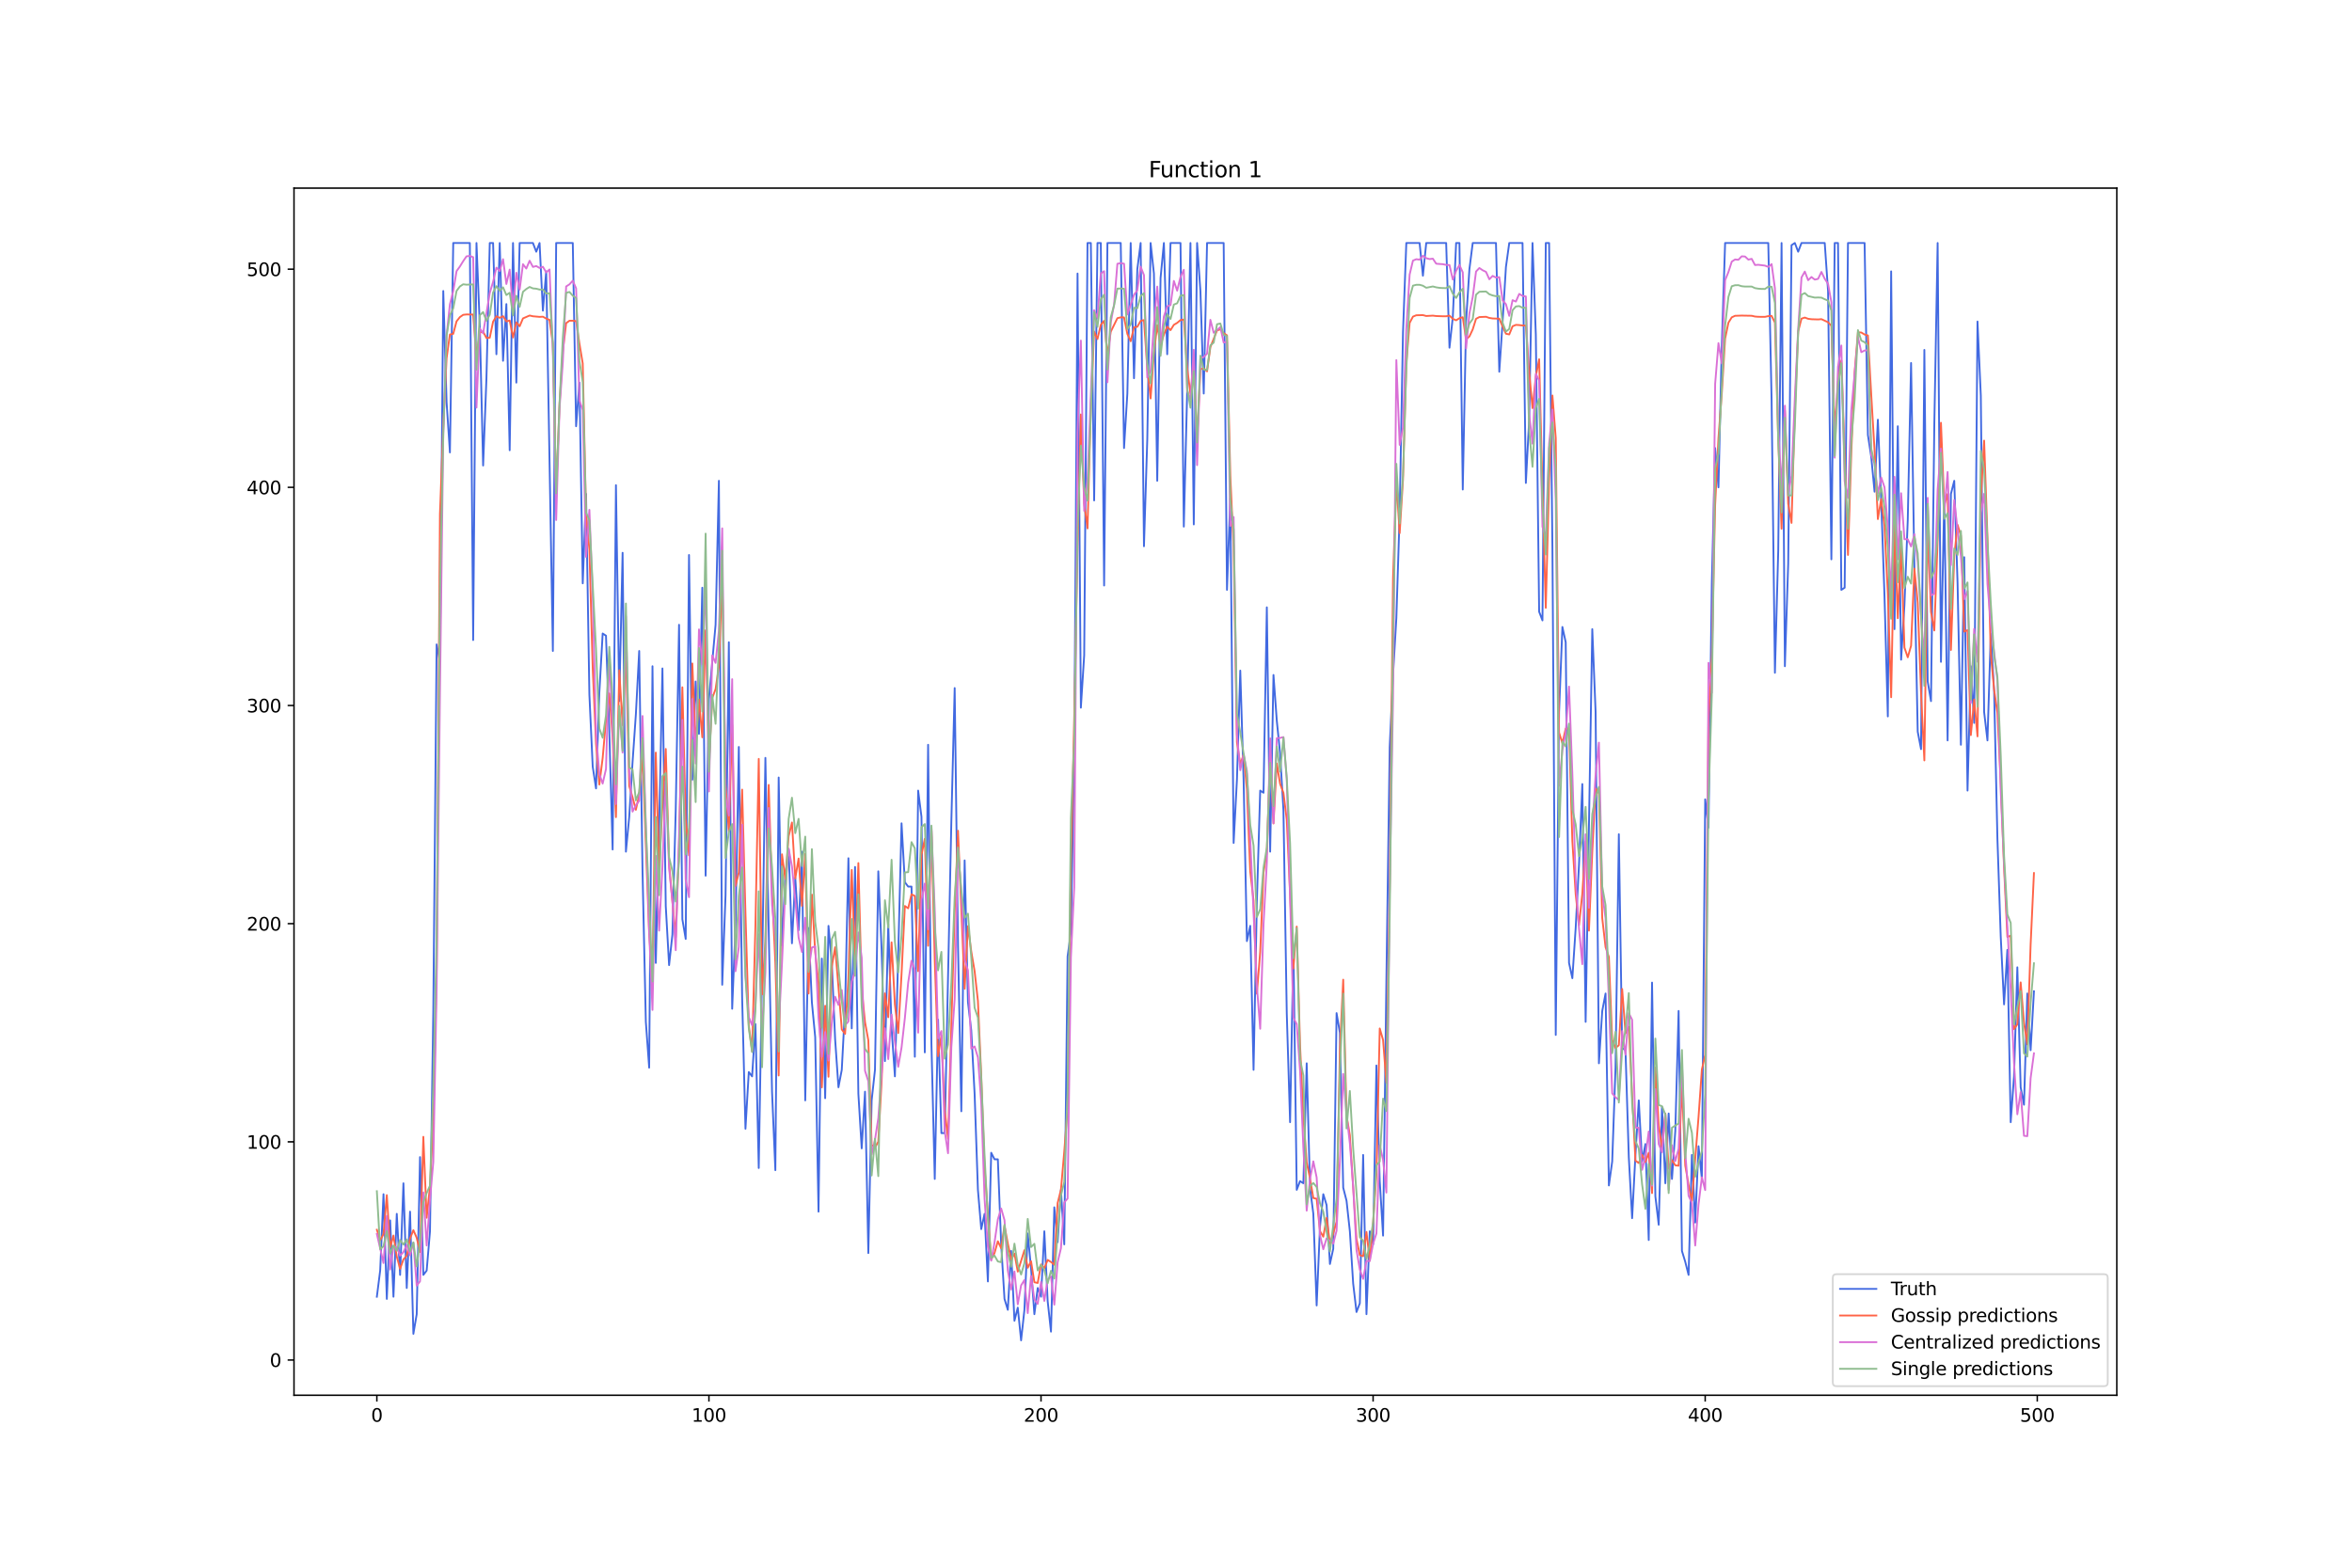 <?xml version="1.0" encoding="utf-8" standalone="no"?>
<!DOCTYPE svg PUBLIC "-//W3C//DTD SVG 1.1//EN"
  "http://www.w3.org/Graphics/SVG/1.1/DTD/svg11.dtd">
<svg xmlns:xlink="http://www.w3.org/1999/xlink" width="1296pt" height="864pt" viewBox="0 0 1296 864" xmlns="http://www.w3.org/2000/svg" version="1.1">
 <defs>
  <style type="text/css">*{stroke-linejoin: round; stroke-linecap: butt}</style>
 </defs>
 <g id="figure_1">
  <g id="patch_1">
   <path d="M 0 864 
L 1296 864 
L 1296 0 
L 0 0 
z
" style="fill: #ffffff"/>
  </g>
  <g id="axes_1">
   <g id="patch_2">
    <path d="M 162 768.96 
L 1166.4 768.96 
L 1166.4 103.68 
L 162 103.68 
z
" style="fill: #ffffff"/>
   </g>
   <g id="matplotlib.axis_1">
    <g id="xtick_1">
     <g id="line2d_1">
      <defs>
       <path id="mcd9a785c99" d="M 0 0 
L 0 3.5 
" style="stroke: #000000; stroke-width: 0.8"/>
      </defs>
      <g>
       <use xlink:href="#mcd9a785c99" x="207.655" y="768.96" style="stroke: #000000; stroke-width: 0.8"/>
      </g>
     </g>
     <g id="text_1">
      <!-- 0 -->
      <g transform="translate(204.473 783.558) scale(0.1 -0.1)">
       <defs>
        <path id="DejaVuSans-30" d="M 2034 4250 
Q 1547 4250 1301 3770 
Q 1056 3291 1056 2328 
Q 1056 1369 1301 889 
Q 1547 409 2034 409 
Q 2525 409 2770 889 
Q 3016 1369 3016 2328 
Q 3016 3291 2770 3770 
Q 2525 4250 2034 4250 
z
M 2034 4750 
Q 2819 4750 3233 4129 
Q 3647 3509 3647 2328 
Q 3647 1150 3233 529 
Q 2819 -91 2034 -91 
Q 1250 -91 836 529 
Q 422 1150 422 2328 
Q 422 3509 836 4129 
Q 1250 4750 2034 4750 
z
" transform="scale(0.016)"/>
       </defs>
       <use xlink:href="#DejaVuSans-30"/>
      </g>
     </g>
    </g>
    <g id="xtick_2">
     <g id="line2d_2">
      <g>
       <use xlink:href="#mcd9a785c99" x="390.639" y="768.96" style="stroke: #000000; stroke-width: 0.8"/>
      </g>
     </g>
     <g id="text_2">
      <!-- 100 -->
      <g transform="translate(381.095 783.558) scale(0.1 -0.1)">
       <defs>
        <path id="DejaVuSans-31" d="M 794 531 
L 1825 531 
L 1825 4091 
L 703 3866 
L 703 4441 
L 1819 4666 
L 2450 4666 
L 2450 531 
L 3481 531 
L 3481 0 
L 794 0 
L 794 531 
z
" transform="scale(0.016)"/>
       </defs>
       <use xlink:href="#DejaVuSans-31"/>
       <use xlink:href="#DejaVuSans-30" x="63.623"/>
       <use xlink:href="#DejaVuSans-30" x="127.246"/>
      </g>
     </g>
    </g>
    <g id="xtick_3">
     <g id="line2d_3">
      <g>
       <use xlink:href="#mcd9a785c99" x="573.623" y="768.96" style="stroke: #000000; stroke-width: 0.8"/>
      </g>
     </g>
     <g id="text_3">
      <!-- 200 -->
      <g transform="translate(564.079 783.558) scale(0.1 -0.1)">
       <defs>
        <path id="DejaVuSans-32" d="M 1228 531 
L 3431 531 
L 3431 0 
L 469 0 
L 469 531 
Q 828 903 1448 1529 
Q 2069 2156 2228 2338 
Q 2531 2678 2651 2914 
Q 2772 3150 2772 3378 
Q 2772 3750 2511 3984 
Q 2250 4219 1831 4219 
Q 1534 4219 1204 4116 
Q 875 4013 500 3803 
L 500 4441 
Q 881 4594 1212 4672 
Q 1544 4750 1819 4750 
Q 2544 4750 2975 4387 
Q 3406 4025 3406 3419 
Q 3406 3131 3298 2873 
Q 3191 2616 2906 2266 
Q 2828 2175 2409 1742 
Q 1991 1309 1228 531 
z
" transform="scale(0.016)"/>
       </defs>
       <use xlink:href="#DejaVuSans-32"/>
       <use xlink:href="#DejaVuSans-30" x="63.623"/>
       <use xlink:href="#DejaVuSans-30" x="127.246"/>
      </g>
     </g>
    </g>
    <g id="xtick_4">
     <g id="line2d_4">
      <g>
       <use xlink:href="#mcd9a785c99" x="756.607" y="768.96" style="stroke: #000000; stroke-width: 0.8"/>
      </g>
     </g>
     <g id="text_4">
      <!-- 300 -->
      <g transform="translate(747.063 783.558) scale(0.1 -0.1)">
       <defs>
        <path id="DejaVuSans-33" d="M 2597 2516 
Q 3050 2419 3304 2112 
Q 3559 1806 3559 1356 
Q 3559 666 3084 287 
Q 2609 -91 1734 -91 
Q 1441 -91 1130 -33 
Q 819 25 488 141 
L 488 750 
Q 750 597 1062 519 
Q 1375 441 1716 441 
Q 2309 441 2620 675 
Q 2931 909 2931 1356 
Q 2931 1769 2642 2001 
Q 2353 2234 1838 2234 
L 1294 2234 
L 1294 2753 
L 1863 2753 
Q 2328 2753 2575 2939 
Q 2822 3125 2822 3475 
Q 2822 3834 2567 4026 
Q 2313 4219 1838 4219 
Q 1578 4219 1281 4162 
Q 984 4106 628 3988 
L 628 4550 
Q 988 4650 1302 4700 
Q 1616 4750 1894 4750 
Q 2613 4750 3031 4423 
Q 3450 4097 3450 3541 
Q 3450 3153 3228 2886 
Q 3006 2619 2597 2516 
z
" transform="scale(0.016)"/>
       </defs>
       <use xlink:href="#DejaVuSans-33"/>
       <use xlink:href="#DejaVuSans-30" x="63.623"/>
       <use xlink:href="#DejaVuSans-30" x="127.246"/>
      </g>
     </g>
    </g>
    <g id="xtick_5">
     <g id="line2d_5">
      <g>
       <use xlink:href="#mcd9a785c99" x="939.591" y="768.96" style="stroke: #000000; stroke-width: 0.8"/>
      </g>
     </g>
     <g id="text_5">
      <!-- 400 -->
      <g transform="translate(930.047 783.558) scale(0.1 -0.1)">
       <defs>
        <path id="DejaVuSans-34" d="M 2419 4116 
L 825 1625 
L 2419 1625 
L 2419 4116 
z
M 2253 4666 
L 3047 4666 
L 3047 1625 
L 3713 1625 
L 3713 1100 
L 3047 1100 
L 3047 0 
L 2419 0 
L 2419 1100 
L 313 1100 
L 313 1709 
L 2253 4666 
z
" transform="scale(0.016)"/>
       </defs>
       <use xlink:href="#DejaVuSans-34"/>
       <use xlink:href="#DejaVuSans-30" x="63.623"/>
       <use xlink:href="#DejaVuSans-30" x="127.246"/>
      </g>
     </g>
    </g>
    <g id="xtick_6">
     <g id="line2d_6">
      <g>
       <use xlink:href="#mcd9a785c99" x="1122.575" y="768.96" style="stroke: #000000; stroke-width: 0.8"/>
      </g>
     </g>
     <g id="text_6">
      <!-- 500 -->
      <g transform="translate(1113.032 783.558) scale(0.1 -0.1)">
       <defs>
        <path id="DejaVuSans-35" d="M 691 4666 
L 3169 4666 
L 3169 4134 
L 1269 4134 
L 1269 2991 
Q 1406 3038 1543 3061 
Q 1681 3084 1819 3084 
Q 2600 3084 3056 2656 
Q 3513 2228 3513 1497 
Q 3513 744 3044 326 
Q 2575 -91 1722 -91 
Q 1428 -91 1123 -41 
Q 819 9 494 109 
L 494 744 
Q 775 591 1075 516 
Q 1375 441 1709 441 
Q 2250 441 2565 725 
Q 2881 1009 2881 1497 
Q 2881 1984 2565 2268 
Q 2250 2553 1709 2553 
Q 1456 2553 1204 2497 
Q 953 2441 691 2322 
L 691 4666 
z
" transform="scale(0.016)"/>
       </defs>
       <use xlink:href="#DejaVuSans-35"/>
       <use xlink:href="#DejaVuSans-30" x="63.623"/>
       <use xlink:href="#DejaVuSans-30" x="127.246"/>
      </g>
     </g>
    </g>
   </g>
   <g id="matplotlib.axis_2">
    <g id="ytick_1">
     <g id="line2d_7">
      <defs>
       <path id="m547f04a62c" d="M 0 0 
L -3.5 0 
" style="stroke: #000000; stroke-width: 0.8"/>
      </defs>
      <g>
       <use xlink:href="#m547f04a62c" x="162" y="749.541" style="stroke: #000000; stroke-width: 0.8"/>
      </g>
     </g>
     <g id="text_7">
      <!-- 0 -->
      <g transform="translate(148.637 753.341) scale(0.1 -0.1)">
       <use xlink:href="#DejaVuSans-30"/>
      </g>
     </g>
    </g>
    <g id="ytick_2">
     <g id="line2d_8">
      <g>
       <use xlink:href="#m547f04a62c" x="162" y="629.303" style="stroke: #000000; stroke-width: 0.8"/>
      </g>
     </g>
     <g id="text_8">
      <!-- 100 -->
      <g transform="translate(135.912 633.102) scale(0.1 -0.1)">
       <use xlink:href="#DejaVuSans-31"/>
       <use xlink:href="#DejaVuSans-30" x="63.623"/>
       <use xlink:href="#DejaVuSans-30" x="127.246"/>
      </g>
     </g>
    </g>
    <g id="ytick_3">
     <g id="line2d_9">
      <g>
       <use xlink:href="#m547f04a62c" x="162" y="509.064" style="stroke: #000000; stroke-width: 0.8"/>
      </g>
     </g>
     <g id="text_9">
      <!-- 200 -->
      <g transform="translate(135.912 512.864) scale(0.1 -0.1)">
       <use xlink:href="#DejaVuSans-32"/>
       <use xlink:href="#DejaVuSans-30" x="63.623"/>
       <use xlink:href="#DejaVuSans-30" x="127.246"/>
      </g>
     </g>
    </g>
    <g id="ytick_4">
     <g id="line2d_10">
      <g>
       <use xlink:href="#m547f04a62c" x="162" y="388.826" style="stroke: #000000; stroke-width: 0.8"/>
      </g>
     </g>
     <g id="text_10">
      <!-- 300 -->
      <g transform="translate(135.912 392.625) scale(0.1 -0.1)">
       <use xlink:href="#DejaVuSans-33"/>
       <use xlink:href="#DejaVuSans-30" x="63.623"/>
       <use xlink:href="#DejaVuSans-30" x="127.246"/>
      </g>
     </g>
    </g>
    <g id="ytick_5">
     <g id="line2d_11">
      <g>
       <use xlink:href="#m547f04a62c" x="162" y="268.587" style="stroke: #000000; stroke-width: 0.8"/>
      </g>
     </g>
     <g id="text_11">
      <!-- 400 -->
      <g transform="translate(135.912 272.386) scale(0.1 -0.1)">
       <use xlink:href="#DejaVuSans-34"/>
       <use xlink:href="#DejaVuSans-30" x="63.623"/>
       <use xlink:href="#DejaVuSans-30" x="127.246"/>
      </g>
     </g>
    </g>
    <g id="ytick_6">
     <g id="line2d_12">
      <g>
       <use xlink:href="#m547f04a62c" x="162" y="148.349" style="stroke: #000000; stroke-width: 0.8"/>
      </g>
     </g>
     <g id="text_12">
      <!-- 500 -->
      <g transform="translate(135.912 152.148) scale(0.1 -0.1)">
       <use xlink:href="#DejaVuSans-35"/>
       <use xlink:href="#DejaVuSans-30" x="63.623"/>
       <use xlink:href="#DejaVuSans-30" x="127.246"/>
      </g>
     </g>
    </g>
   </g>
   <g id="line2d_13">
    <path d="M 207.655 714.672 
L 209.484 700.244 
L 211.314 658.16 
L 213.144 715.875 
L 214.974 672.589 
L 216.804 714.672 
L 218.634 668.982 
L 220.463 702.648 
L 222.293 652.148 
L 224.123 709.863 
L 225.953 667.779 
L 227.783 735.113 
L 229.613 724.291 
L 231.442 637.72 
L 233.272 702.648 
L 235.102 700.244 
L 236.932 678.601 
L 238.762 557.16 
L 240.592 355.159 
L 242.422 364.778 
L 244.251 160.372 
L 246.081 221.694 
L 247.911 249.349 
L 249.741 133.92 
L 258.89 133.92 
L 260.72 352.754 
L 262.55 133.92 
L 264.38 179.611 
L 266.209 256.563 
L 268.039 208.468 
L 269.869 133.92 
L 271.699 133.92 
L 273.529 195.242 
L 275.359 133.92 
L 277.189 198.849 
L 279.018 167.587 
L 280.848 248.147 
L 282.678 133.92 
L 284.508 210.873 
L 286.338 133.92 
L 293.657 133.92 
L 295.487 138.73 
L 297.317 133.92 
L 299.147 171.194 
L 300.976 149.551 
L 304.636 358.766 
L 306.466 133.92 
L 315.615 133.92 
L 317.445 234.92 
L 319.275 210.873 
L 321.105 321.492 
L 322.935 272.194 
L 324.764 382.814 
L 326.594 422.493 
L 328.424 434.516 
L 330.254 381.611 
L 332.084 349.147 
L 333.914 350.349 
L 335.743 403.254 
L 337.573 468.183 
L 339.403 267.385 
L 341.233 386.421 
L 343.063 304.659 
L 344.893 469.386 
L 346.723 450.147 
L 348.552 420.088 
L 350.382 393.635 
L 352.212 358.766 
L 354.042 480.207 
L 355.872 563.172 
L 357.702 588.422 
L 359.531 367.183 
L 361.361 530.707 
L 363.191 456.159 
L 365.021 368.385 
L 366.851 499.445 
L 368.681 531.91 
L 370.51 515.076 
L 372.34 446.54 
L 374.17 344.337 
L 376 506.66 
L 377.83 517.481 
L 379.66 305.861 
L 381.489 429.707 
L 383.319 375.6 
L 385.149 404.457 
L 386.979 323.897 
L 388.809 482.612 
L 390.639 385.219 
L 394.298 344.337 
L 396.128 264.98 
L 397.958 542.731 
L 399.788 493.433 
L 401.618 353.957 
L 403.448 555.957 
L 405.277 510.267 
L 407.107 411.671 
L 408.937 549.945 
L 410.767 622.089 
L 412.597 590.827 
L 414.427 593.231 
L 416.256 564.374 
L 418.086 643.732 
L 419.916 535.517 
L 421.746 417.683 
L 423.576 512.671 
L 425.406 601.648 
L 427.236 644.934 
L 429.065 428.504 
L 430.895 521.088 
L 432.725 482.612 
L 434.555 468.183 
L 436.385 519.886 
L 438.215 483.814 
L 440.044 512.671 
L 441.874 469.386 
L 443.704 606.458 
L 445.534 511.469 
L 447.364 552.35 
L 449.194 571.588 
L 451.023 667.779 
L 452.853 528.303 
L 454.683 605.255 
L 456.513 510.267 
L 458.343 530.707 
L 460.173 572.791 
L 462.003 599.243 
L 463.832 589.624 
L 465.662 554.755 
L 467.492 472.993 
L 469.322 566.779 
L 471.152 477.802 
L 472.982 602.85 
L 474.811 632.91 
L 476.641 601.648 
L 478.471 690.625 
L 480.301 606.458 
L 482.131 589.624 
L 483.961 480.207 
L 485.79 523.493 
L 487.62 584.815 
L 489.45 509.064 
L 491.28 566.779 
L 493.11 593.231 
L 494.94 525.898 
L 496.77 453.755 
L 498.599 486.219 
L 500.429 488.624 
L 502.259 488.624 
L 504.089 582.41 
L 505.919 435.719 
L 507.749 450.147 
L 509.578 580.005 
L 511.408 410.469 
L 513.238 575.196 
L 515.068 649.743 
L 516.898 561.969 
L 518.728 624.493 
L 520.557 624.493 
L 524.217 452.552 
L 526.047 379.207 
L 527.877 521.088 
L 529.707 612.47 
L 531.536 474.195 
L 533.366 552.35 
L 535.196 567.981 
L 537.026 602.85 
L 538.856 655.755 
L 540.686 677.398 
L 542.516 668.982 
L 544.345 706.256 
L 546.175 635.315 
L 548.005 638.922 
L 549.835 638.922 
L 551.665 685.815 
L 553.495 715.875 
L 555.324 721.887 
L 557.154 689.422 
L 558.984 727.899 
L 560.814 720.684 
L 562.644 738.72 
L 564.474 721.887 
L 566.303 679.803 
L 568.133 699.041 
L 569.963 724.291 
L 571.793 709.863 
L 573.623 714.672 
L 575.453 678.601 
L 577.283 717.077 
L 579.112 733.91 
L 580.942 665.374 
L 582.772 684.613 
L 584.602 655.755 
L 586.432 685.815 
L 588.262 527.1 
L 590.091 513.874 
L 591.921 415.278 
L 593.751 150.753 
L 595.581 390.028 
L 597.411 361.171 
L 599.241 133.92 
L 601.07 133.92 
L 602.9 275.802 
L 604.73 133.92 
L 606.56 133.92 
L 608.39 322.695 
L 610.22 133.92 
L 617.539 133.92 
L 619.369 246.944 
L 621.199 216.885 
L 623.029 133.92 
L 624.858 208.468 
L 626.688 148.349 
L 628.518 133.92 
L 630.348 301.052 
L 632.178 242.135 
L 634.008 133.92 
L 635.837 150.753 
L 637.667 264.98 
L 639.497 153.158 
L 641.327 133.92 
L 643.157 195.242 
L 644.987 133.92 
L 650.476 133.92 
L 652.306 290.23 
L 654.136 216.885 
L 655.966 133.92 
L 657.796 289.028 
L 659.625 133.92 
L 661.455 160.372 
L 663.285 216.885 
L 665.115 133.92 
L 674.264 133.92 
L 676.094 325.099 
L 677.924 274.599 
L 679.754 464.576 
L 681.583 429.707 
L 683.413 369.588 
L 685.243 429.707 
L 687.073 518.683 
L 688.903 510.267 
L 690.733 589.624 
L 692.563 497.04 
L 694.392 435.719 
L 696.222 436.921 
L 698.052 334.718 
L 699.882 469.386 
L 701.712 371.992 
L 703.542 397.242 
L 705.371 415.278 
L 707.201 446.54 
L 709.031 558.362 
L 710.861 618.481 
L 712.691 522.291 
L 714.521 655.755 
L 716.35 650.946 
L 718.18 652.148 
L 720.01 586.017 
L 721.84 654.553 
L 723.67 668.982 
L 725.5 719.482 
L 727.33 676.196 
L 729.159 658.16 
L 730.989 664.172 
L 732.819 696.637 
L 734.649 688.22 
L 736.479 558.362 
L 738.309 569.184 
L 740.138 654.553 
L 741.968 661.767 
L 743.798 678.601 
L 745.628 707.458 
L 747.458 723.089 
L 749.288 718.279 
L 751.117 636.517 
L 752.947 724.291 
L 754.777 678.601 
L 756.607 685.815 
L 758.437 587.219 
L 760.267 650.946 
L 762.097 681.005 
L 763.926 540.326 
L 765.756 411.671 
L 767.586 371.992 
L 769.416 340.73 
L 771.246 283.016 
L 773.076 183.218 
L 774.905 133.92 
L 782.225 133.92 
L 784.055 151.956 
L 785.884 133.92 
L 796.864 133.92 
L 798.693 191.635 
L 800.523 174.801 
L 802.353 133.92 
L 804.183 133.92 
L 806.013 269.79 
L 807.843 177.206 
L 809.672 148.349 
L 811.502 133.92 
L 824.311 133.92 
L 826.141 204.861 
L 827.971 177.206 
L 829.801 147.146 
L 831.63 133.92 
L 838.95 133.92 
L 840.78 266.182 
L 842.61 231.313 
L 844.439 133.92 
L 846.269 184.42 
L 848.099 337.123 
L 849.929 341.933 
L 851.759 133.92 
L 853.589 133.92 
L 855.418 302.254 
L 857.248 570.386 
L 859.078 392.433 
L 860.908 345.54 
L 862.738 353.957 
L 864.568 530.707 
L 866.397 539.124 
L 868.227 511.469 
L 870.057 476.6 
L 871.887 432.112 
L 873.717 563.172 
L 877.377 346.742 
L 879.206 392.433 
L 881.036 586.017 
L 882.866 557.16 
L 884.696 547.541 
L 886.526 653.351 
L 888.356 640.124 
L 890.185 588.422 
L 892.015 459.767 
L 893.845 577.6 
L 895.675 578.803 
L 897.505 637.72 
L 899.335 671.386 
L 901.164 636.517 
L 902.994 606.458 
L 904.824 640.124 
L 906.654 630.505 
L 908.484 683.41 
L 910.314 541.529 
L 912.144 659.363 
L 913.973 674.994 
L 915.803 610.065 
L 917.633 652.148 
L 919.463 613.672 
L 921.293 649.743 
L 923.123 623.291 
L 924.952 557.16 
L 926.782 689.422 
L 928.612 695.434 
L 930.442 702.648 
L 932.272 636.517 
L 934.102 673.791 
L 935.931 631.708 
L 937.761 649.743 
L 939.591 440.528 
L 941.421 456.159 
L 943.251 321.492 
L 945.081 246.944 
L 946.911 268.587 
L 948.74 190.432 
L 950.57 133.92 
L 974.358 133.92 
L 976.188 220.492 
L 978.018 370.79 
L 979.848 303.456 
L 981.678 133.92 
L 983.507 367.183 
L 985.337 310.671 
L 987.167 135.122 
L 988.997 133.92 
L 990.827 138.73 
L 992.657 133.92 
L 1005.465 133.92 
L 1007.295 160.372 
L 1009.125 308.266 
L 1010.955 133.92 
L 1012.785 133.92 
L 1014.615 325.099 
L 1016.444 323.897 
L 1018.274 133.92 
L 1027.424 133.92 
L 1029.253 239.73 
L 1031.083 251.754 
L 1032.913 270.992 
L 1034.743 231.313 
L 1036.573 275.802 
L 1038.403 328.706 
L 1040.232 394.838 
L 1042.062 149.551 
L 1043.892 346.742 
L 1045.722 234.92 
L 1047.552 363.576 
L 1049.382 333.516 
L 1051.211 286.623 
L 1053.041 200.051 
L 1054.871 313.075 
L 1056.701 403.254 
L 1058.531 412.873 
L 1060.361 192.837 
L 1062.191 375.6 
L 1064.02 386.421 
L 1065.85 233.718 
L 1067.68 133.92 
L 1069.51 364.778 
L 1071.34 273.397 
L 1073.17 408.064 
L 1074.999 272.194 
L 1076.829 264.98 
L 1078.659 321.492 
L 1080.489 410.469 
L 1082.319 307.064 
L 1084.149 435.719 
L 1085.978 367.183 
L 1087.808 398.445 
L 1089.638 177.206 
L 1091.468 218.087 
L 1093.298 392.433 
L 1095.128 408.064 
L 1096.958 349.147 
L 1098.787 380.409 
L 1100.617 462.171 
L 1102.447 516.279 
L 1104.277 553.553 
L 1106.107 523.493 
L 1107.937 618.481 
L 1109.766 593.231 
L 1111.596 533.112 
L 1113.426 599.243 
L 1115.256 608.862 
L 1117.086 547.541 
L 1118.916 578.803 
L 1120.745 546.338 
L 1120.745 546.338 
" clip-path="url(#p31f9281f70)" style="fill: none; stroke: #4169e1; stroke-linecap: square"/>
   </g>
   <g id="line2d_14">
    <path d="M 207.655 677.738 
L 209.484 683.597 
L 211.314 680.143 
L 213.144 658.673 
L 214.974 687.447 
L 216.804 680.943 
L 218.634 692.508 
L 220.463 699.291 
L 222.293 694.107 
L 224.123 692.07 
L 225.953 682.52 
L 227.783 677.985 
L 229.613 682.175 
L 231.442 690.038 
L 233.272 626.528 
L 235.102 671.154 
L 236.932 653.749 
L 238.762 617.214 
L 240.592 533.384 
L 242.422 283.307 
L 244.251 234.826 
L 246.081 197.411 
L 247.911 184.331 
L 249.741 183.986 
L 251.571 177.09 
L 253.401 174.771 
L 255.23 173.503 
L 257.06 173.305 
L 260.72 173.349 
L 262.55 196.509 
L 264.38 183.242 
L 266.209 182.756 
L 268.039 186.295 
L 269.869 186.124 
L 271.699 177.283 
L 273.529 174.289 
L 275.359 175.169 
L 277.189 174.257 
L 279.018 177.123 
L 280.848 176.643 
L 282.678 186.012 
L 284.508 177.657 
L 286.338 179.819 
L 288.168 175.483 
L 291.827 173.883 
L 293.657 174.301 
L 297.317 174.635 
L 299.147 174.534 
L 300.976 175.564 
L 302.806 176.297 
L 304.636 189.503 
L 306.466 271.178 
L 308.296 222.855 
L 310.126 193.676 
L 311.956 178.091 
L 313.785 176.77 
L 315.615 176.765 
L 317.445 176.984 
L 319.275 189.333 
L 321.105 200.33 
L 322.935 283.57 
L 324.764 302.87 
L 326.594 367.994 
L 328.424 409.891 
L 330.254 432.387 
L 332.084 417.7 
L 333.914 396.997 
L 335.743 382.193 
L 337.573 406.3 
L 339.403 450.365 
L 341.233 369.429 
L 343.063 399.688 
L 344.893 359.038 
L 346.723 433.236 
L 348.552 439.407 
L 350.382 446.308 
L 352.212 437.955 
L 354.042 416.159 
L 357.702 514.703 
L 359.531 539.583 
L 361.361 414.784 
L 363.191 479.367 
L 365.021 443.791 
L 366.851 412.775 
L 368.681 476.068 
L 370.51 497.014 
L 372.34 516.478 
L 374.17 465.771 
L 376 378.79 
L 377.83 451.447 
L 379.66 471.456 
L 381.489 365.655 
L 383.319 410.12 
L 385.149 385.506 
L 386.979 406.367 
L 388.809 347.376 
L 390.639 420.491 
L 392.469 384.689 
L 394.298 379.794 
L 396.128 367.278 
L 397.958 316.382 
L 399.788 432.305 
L 401.618 458.25 
L 403.448 399.619 
L 405.277 488.304 
L 407.107 480.873 
L 408.937 435.176 
L 410.767 503.276 
L 412.597 565.116 
L 414.427 579.39 
L 416.256 509.943 
L 418.086 418.248 
L 419.916 548.057 
L 421.746 518.762 
L 423.576 432.589 
L 425.406 491.388 
L 427.236 530.655 
L 429.065 592.737 
L 430.895 470.83 
L 432.725 484.499 
L 434.555 460.873 
L 436.385 453.299 
L 438.215 484.129 
L 440.044 473.151 
L 441.874 499.267 
L 443.704 470.639 
L 445.534 547.565 
L 447.364 493.044 
L 449.194 524.757 
L 451.023 541.434 
L 452.853 599.291 
L 454.683 554.32 
L 456.513 593.439 
L 458.343 532.718 
L 460.173 522.051 
L 462.003 543.909 
L 463.832 567.355 
L 465.662 569.798 
L 467.492 538.999 
L 469.322 479.45 
L 471.152 531.197 
L 472.982 475.667 
L 474.811 544.807 
L 476.641 563.31 
L 478.471 573.37 
L 480.301 631.001 
L 482.131 632.488 
L 483.961 629.207 
L 485.79 595.919 
L 487.62 547.462 
L 489.45 560.626 
L 491.28 519.38 
L 493.11 553.577 
L 494.94 569.35 
L 496.77 536.767 
L 498.599 499.314 
L 500.429 500.605 
L 502.259 492.848 
L 504.089 493.806 
L 505.919 535.243 
L 507.749 471.179 
L 509.578 462.314 
L 511.408 521.249 
L 513.238 457.04 
L 515.068 529.134 
L 516.898 582.115 
L 518.728 570.702 
L 520.557 611.916 
L 522.387 627.614 
L 526.047 502.507 
L 527.877 457.822 
L 531.536 544.947 
L 533.366 510.42 
L 535.196 524.4 
L 537.026 535.216 
L 538.856 551.623 
L 540.686 592.937 
L 542.516 643.221 
L 546.175 694.215 
L 548.005 690.558 
L 549.835 684.098 
L 551.665 687.936 
L 553.495 675.508 
L 555.324 685.274 
L 557.154 694.168 
L 558.984 690.903 
L 560.814 700.819 
L 564.474 689.032 
L 566.303 698.705 
L 568.133 695.139 
L 569.963 706.682 
L 571.793 707.098 
L 573.623 696.87 
L 575.453 698.939 
L 577.283 694.383 
L 579.112 695.51 
L 580.942 697.062 
L 582.772 663.065 
L 584.602 655.693 
L 586.432 634.64 
L 588.262 610.932 
L 590.091 475.301 
L 591.921 396.035 
L 593.751 301.234 
L 595.581 228.402 
L 597.411 277.55 
L 599.241 291.221 
L 601.07 224.054 
L 602.9 182.714 
L 604.73 186.848 
L 606.56 179.028 
L 608.39 176.81 
L 610.22 195.618 
L 612.05 182.828 
L 615.709 175.346 
L 617.539 174.898 
L 619.369 174.909 
L 621.199 184.035 
L 623.029 188.057 
L 624.858 180.397 
L 626.688 180.099 
L 628.518 176.861 
L 630.348 176.396 
L 632.178 202.639 
L 634.008 219.619 
L 635.837 194.766 
L 637.667 179.147 
L 639.497 190.353 
L 641.327 184.348 
L 643.157 180.033 
L 644.987 181.953 
L 646.817 179.024 
L 648.646 177.941 
L 650.476 176.408 
L 652.306 176.104 
L 654.136 202.539 
L 655.966 217.076 
L 657.796 202.174 
L 659.625 242.427 
L 661.455 203.449 
L 663.285 203.066 
L 665.115 204.671 
L 666.945 191.299 
L 670.604 182.13 
L 672.434 181.549 
L 674.264 183.609 
L 676.094 184.814 
L 677.924 262.173 
L 679.754 302.102 
L 681.583 409.082 
L 683.413 421.258 
L 685.243 415.937 
L 687.073 435.148 
L 688.903 480.349 
L 690.733 496.328 
L 692.563 547.667 
L 694.392 524.643 
L 696.222 480.988 
L 698.052 469.691 
L 699.882 415.151 
L 701.712 453.853 
L 703.542 420.777 
L 705.371 432.041 
L 707.201 436.932 
L 709.031 451.809 
L 712.691 533.827 
L 714.521 510.673 
L 716.35 575.915 
L 718.18 615.391 
L 720.01 640.608 
L 721.84 649.395 
L 723.67 660.285 
L 725.5 660.667 
L 727.33 678.495 
L 729.159 681.599 
L 730.989 671.175 
L 732.819 685.415 
L 734.649 679.794 
L 736.479 673.305 
L 738.309 578.144 
L 740.138 539.921 
L 741.968 614.729 
L 743.798 625.64 
L 747.458 682.781 
L 749.288 691.774 
L 751.117 692.348 
L 752.947 678.954 
L 754.777 694.842 
L 756.607 673.814 
L 758.437 647.213 
L 760.267 566.813 
L 762.097 573.143 
L 763.926 596.797 
L 765.756 488.724 
L 767.586 318.85 
L 769.416 265.039 
L 771.246 293.835 
L 773.076 264.288 
L 774.905 200.373 
L 776.735 177.957 
L 778.565 174.499 
L 780.395 173.75 
L 784.055 173.667 
L 785.884 174.151 
L 789.544 173.947 
L 791.374 174.175 
L 795.034 174.298 
L 796.864 174.302 
L 798.693 173.94 
L 800.523 175.699 
L 802.353 176.528 
L 804.183 175.376 
L 806.013 174.82 
L 807.843 187.01 
L 809.672 185.44 
L 811.502 181.538 
L 813.332 175.693 
L 815.162 174.739 
L 818.822 174.582 
L 820.651 175.226 
L 822.481 175.515 
L 826.141 175.627 
L 827.971 179.955 
L 829.801 183.918 
L 831.63 184.313 
L 833.46 179.838 
L 835.29 179.051 
L 837.12 179.157 
L 838.95 179.406 
L 840.78 179.441 
L 842.61 204.965 
L 844.439 224.933 
L 846.269 207.417 
L 848.099 197.997 
L 849.929 269.088 
L 851.759 334.988 
L 853.589 265.005 
L 855.418 217.966 
L 857.248 241.396 
L 859.078 403.753 
L 860.908 409.581 
L 862.738 401.556 
L 864.568 401.655 
L 866.397 463.56 
L 868.227 492.762 
L 870.057 509.878 
L 871.887 492.673 
L 873.717 463.763 
L 875.547 512.915 
L 877.377 469.362 
L 879.206 434.584 
L 881.036 437.268 
L 882.866 506.005 
L 884.696 522.004 
L 886.526 527.417 
L 888.356 573.126 
L 890.185 577.578 
L 892.015 576.089 
L 893.845 545.055 
L 895.675 569.492 
L 897.505 565.945 
L 899.335 603.962 
L 901.164 639.642 
L 902.994 640.99 
L 904.824 636.456 
L 906.654 640.405 
L 908.484 635.347 
L 910.314 657.552 
L 912.144 588.344 
L 913.973 620.03 
L 915.803 633.148 
L 917.633 613.761 
L 919.463 643.978 
L 921.293 639.343 
L 923.123 642.257 
L 924.952 642.452 
L 926.782 597.93 
L 928.612 642.362 
L 930.442 652.992 
L 932.272 661.93 
L 935.931 615.559 
L 937.761 589.433 
L 939.591 581.395 
L 941.421 396.769 
L 943.251 361.452 
L 945.081 278.274 
L 946.911 241.367 
L 948.74 216.79 
L 950.57 186.615 
L 952.4 177.84 
L 954.23 174.892 
L 956.06 174.035 
L 959.719 173.922 
L 965.209 174.023 
L 967.039 174.445 
L 968.869 174.591 
L 972.528 174.619 
L 974.358 174.218 
L 976.188 174.091 
L 978.018 177.758 
L 979.848 241.822 
L 981.678 291.416 
L 983.507 226.316 
L 985.337 277.74 
L 987.167 288.199 
L 988.997 225.985 
L 990.827 182.63 
L 992.657 175.619 
L 994.486 175.011 
L 996.316 175.695 
L 998.146 175.936 
L 1001.806 176.054 
L 1003.636 175.893 
L 1007.295 177.59 
L 1009.125 179.56 
L 1010.955 237.01 
L 1012.785 210.59 
L 1014.615 198.668 
L 1016.444 250.427 
L 1018.274 305.836 
L 1020.104 249.296 
L 1021.934 205.188 
L 1023.764 183.206 
L 1025.594 183.245 
L 1027.424 184.355 
L 1029.253 184.871 
L 1031.083 217.503 
L 1032.913 248.115 
L 1034.743 286.079 
L 1036.573 275.066 
L 1038.403 289.81 
L 1040.232 326.76 
L 1042.062 384.278 
L 1043.892 288.997 
L 1045.722 340.736 
L 1047.552 300.475 
L 1049.382 356.894 
L 1051.211 362.262 
L 1053.041 355.896 
L 1054.871 313.401 
L 1056.701 332.068 
L 1058.531 382.042 
L 1060.361 419.097 
L 1062.191 291.1 
L 1064.02 337.312 
L 1065.85 347.478 
L 1067.68 297.671 
L 1069.51 233.002 
L 1071.34 278.272 
L 1073.17 272.249 
L 1074.999 358.213 
L 1076.829 306.533 
L 1078.659 289.253 
L 1080.489 295.243 
L 1082.319 348.084 
L 1084.149 347.288 
L 1085.978 405.141 
L 1087.808 385.516 
L 1089.638 405.838 
L 1091.468 274.769 
L 1093.298 242.832 
L 1095.128 295.883 
L 1096.958 360.062 
L 1098.787 380.111 
L 1100.617 392.75 
L 1102.447 431.391 
L 1104.277 478.173 
L 1106.107 516.365 
L 1107.937 515.689 
L 1109.766 567.217 
L 1111.596 564.511 
L 1113.426 541.431 
L 1115.256 563.639 
L 1117.086 575.62 
L 1118.916 520.602 
L 1120.745 481.19 
L 1120.745 481.19 
" clip-path="url(#p31f9281f70)" style="fill: none; stroke: #ff6347; stroke-linecap: square"/>
   </g>
   <g id="line2d_15">
    <path d="M 207.655 680.064 
L 211.314 696.101 
L 213.144 670.067 
L 214.974 699.679 
L 216.804 687.207 
L 218.634 687.302 
L 220.463 692.046 
L 222.293 690.067 
L 224.123 686.09 
L 225.953 691.867 
L 227.783 684.889 
L 229.613 708.573 
L 231.442 706.171 
L 233.272 657.167 
L 235.102 686.432 
L 236.932 661.346 
L 238.762 640.331 
L 240.592 544.778 
L 242.422 381.612 
L 244.251 239.171 
L 246.081 185.011 
L 247.911 167.666 
L 249.741 160.46 
L 251.571 149.425 
L 253.401 146.899 
L 255.23 143.914 
L 257.06 141.262 
L 258.89 141.039 
L 260.72 141.737 
L 262.55 224.647 
L 264.38 180.978 
L 266.209 183.73 
L 269.869 161.43 
L 271.699 155.334 
L 273.529 147.495 
L 275.359 149.386 
L 277.189 142.844 
L 279.018 156.523 
L 280.848 148.593 
L 282.678 171.071 
L 284.508 150.312 
L 286.338 159.578 
L 288.168 145.618 
L 289.997 147.999 
L 291.827 143.687 
L 293.657 147.115 
L 295.487 146.625 
L 297.317 147.68 
L 299.147 147.019 
L 300.976 150.149 
L 302.806 148.498 
L 304.636 193.664 
L 306.466 286.609 
L 308.296 225.285 
L 310.126 199.581 
L 311.956 157.874 
L 313.785 156.711 
L 315.615 154.688 
L 317.445 158.919 
L 319.275 220.714 
L 321.105 226.001 
L 322.935 306.9 
L 324.764 280.989 
L 326.594 327.844 
L 328.424 404.371 
L 330.254 426.593 
L 332.084 431.848 
L 333.914 423.799 
L 335.743 360.902 
L 339.403 443.156 
L 341.233 390.695 
L 343.063 414.766 
L 344.893 339.573 
L 346.723 425.372 
L 348.552 447.305 
L 350.382 443.809 
L 352.212 441.349 
L 354.042 394.599 
L 357.702 513.675 
L 359.531 556.608 
L 361.361 471.651 
L 363.191 512.912 
L 365.021 477.65 
L 366.851 430.659 
L 368.681 478.442 
L 370.51 496.552 
L 372.34 523.7 
L 376 396.775 
L 377.83 484.789 
L 379.66 494.464 
L 381.489 385.256 
L 383.319 420.792 
L 385.149 346.896 
L 386.979 366.168 
L 388.809 319.764 
L 390.639 436.213 
L 392.469 361.251 
L 394.298 365.335 
L 396.128 347.715 
L 397.958 291.187 
L 399.788 439.15 
L 401.618 449.449 
L 403.448 374.323 
L 405.277 535.293 
L 407.107 521.856 
L 408.937 454.486 
L 410.767 537.091 
L 412.597 560.549 
L 414.427 565.048 
L 416.256 554.504 
L 418.086 514.884 
L 419.916 569.051 
L 421.746 535.74 
L 423.576 445.293 
L 425.406 498.813 
L 427.236 516.338 
L 429.065 567.589 
L 430.895 530.677 
L 432.725 490.391 
L 434.555 467.641 
L 436.385 477.514 
L 438.215 496.018 
L 440.044 516.691 
L 441.874 524.648 
L 443.704 505.776 
L 445.534 534.63 
L 447.364 522.207 
L 449.194 521.565 
L 451.023 561.035 
L 452.853 582.441 
L 454.683 568.79 
L 456.513 584.512 
L 458.343 563.856 
L 460.173 549.344 
L 462.003 553.823 
L 463.832 545.644 
L 465.662 565.025 
L 467.492 562.967 
L 469.322 541.033 
L 471.152 535.23 
L 472.982 513.887 
L 474.811 527.775 
L 476.641 590.142 
L 478.471 595.925 
L 480.301 636.297 
L 482.131 628.22 
L 483.961 616.253 
L 487.62 566.692 
L 489.45 583.709 
L 491.28 559.169 
L 493.11 574.245 
L 494.94 587.917 
L 496.77 577.324 
L 498.599 561.066 
L 500.429 541.521 
L 502.259 529.498 
L 504.089 534.472 
L 505.919 569.144 
L 507.749 495.836 
L 509.578 486.951 
L 511.408 512.198 
L 513.238 455.847 
L 515.068 501.721 
L 516.898 572.246 
L 518.728 568.239 
L 520.557 623.301 
L 522.387 635.583 
L 524.217 577.045 
L 526.047 550.637 
L 527.877 467.865 
L 529.707 491.637 
L 531.536 528.855 
L 533.366 534.814 
L 535.196 577.932 
L 537.026 576.742 
L 538.856 582.764 
L 540.686 607.606 
L 542.516 660.688 
L 544.345 687.265 
L 546.175 694.792 
L 548.005 684.711 
L 549.835 672.048 
L 551.665 666.027 
L 553.495 672.445 
L 555.324 700.172 
L 557.154 710.687 
L 558.984 700.755 
L 560.814 718.836 
L 562.644 708.417 
L 564.474 705.453 
L 566.303 723.697 
L 568.133 703.216 
L 569.963 716.122 
L 571.793 718.645 
L 573.623 706.469 
L 575.453 716.968 
L 577.283 705.168 
L 579.112 703.48 
L 580.942 719.041 
L 582.772 695.683 
L 584.602 687.969 
L 586.432 662.693 
L 588.262 660.551 
L 590.091 527.619 
L 591.921 488.858 
L 593.751 238.431 
L 595.581 187.702 
L 597.411 281.524 
L 599.241 264.131 
L 602.9 170.956 
L 604.73 175.311 
L 606.56 150.743 
L 608.39 149.44 
L 610.22 210.701 
L 612.05 177.771 
L 613.879 167.873 
L 615.709 145.377 
L 617.539 145.019 
L 619.369 145.336 
L 621.199 173.312 
L 624.858 162.524 
L 626.688 159.945 
L 628.518 147.001 
L 630.348 151.608 
L 632.178 208.047 
L 634.008 204.502 
L 635.837 178.641 
L 637.667 157.937 
L 639.497 189.521 
L 641.327 174.425 
L 643.157 168.839 
L 644.987 168.128 
L 646.817 154.833 
L 648.646 160.203 
L 650.476 152.614 
L 652.306 148.688 
L 654.136 215.137 
L 655.966 220.156 
L 657.796 192.758 
L 659.625 256.35 
L 661.455 197.465 
L 663.285 196.737 
L 665.115 194.87 
L 666.945 176.263 
L 668.775 183.403 
L 670.604 181.939 
L 672.434 180.271 
L 674.264 188.81 
L 676.094 188.304 
L 677.924 289.898 
L 679.754 284.916 
L 681.583 404.974 
L 683.413 424.489 
L 685.243 415.584 
L 687.073 424.95 
L 688.903 462.541 
L 692.563 543.441 
L 694.392 566.984 
L 696.222 509.417 
L 698.052 475.433 
L 699.882 406.917 
L 701.712 453.621 
L 703.542 406.844 
L 705.371 406.684 
L 707.201 406.235 
L 709.031 429.557 
L 712.691 560.878 
L 714.521 564.454 
L 716.35 590.067 
L 718.18 632.731 
L 720.01 667.211 
L 721.84 649.905 
L 723.67 640.054 
L 725.5 648.944 
L 727.33 680.673 
L 729.159 688.506 
L 730.989 682.47 
L 732.819 683.799 
L 734.649 685.418 
L 736.479 678.247 
L 738.309 639.775 
L 740.138 591.869 
L 741.968 614.321 
L 743.798 630.154 
L 745.628 654.197 
L 747.458 688.927 
L 749.288 699.706 
L 751.117 704.847 
L 752.947 694.941 
L 754.777 694.968 
L 756.607 685.529 
L 758.437 679.777 
L 760.267 631.261 
L 762.097 639.229 
L 763.926 657.277 
L 765.756 489.4 
L 767.586 384.859 
L 769.416 198.455 
L 771.246 245.183 
L 773.076 235.631 
L 774.905 181.369 
L 776.735 151.309 
L 778.565 143.631 
L 780.395 142.86 
L 782.225 143.095 
L 784.055 140.97 
L 785.884 142.293 
L 787.714 142.783 
L 789.544 142.563 
L 791.374 145.338 
L 795.034 145.613 
L 796.864 145.992 
L 798.693 146.077 
L 800.523 154.081 
L 802.353 149.263 
L 804.183 146.06 
L 806.013 150.089 
L 807.843 192.07 
L 809.672 172.714 
L 811.502 163.715 
L 813.332 149.642 
L 815.162 147.707 
L 816.992 148.96 
L 818.822 149.834 
L 820.651 153.912 
L 822.481 152.05 
L 824.311 152.964 
L 826.141 152.74 
L 827.971 165.54 
L 829.801 167.65 
L 831.63 174.06 
L 833.46 165.425 
L 835.29 166.203 
L 837.12 161.969 
L 838.95 163.08 
L 840.78 163.384 
L 842.61 228.211 
L 844.439 244.512 
L 846.269 205.968 
L 848.099 209.688 
L 849.929 290.334 
L 851.759 296.065 
L 853.589 244.622 
L 855.418 225.754 
L 857.248 275.369 
L 859.078 433.009 
L 860.908 413.491 
L 862.738 403.914 
L 864.568 378.406 
L 866.397 426.354 
L 868.227 484.589 
L 870.057 511.741 
L 871.887 531.38 
L 873.717 459.782 
L 875.547 500.31 
L 877.377 456.294 
L 879.206 426.958 
L 881.036 409.288 
L 882.866 492.244 
L 884.696 506.137 
L 886.526 551.308 
L 888.356 602.584 
L 890.185 604.777 
L 892.015 606.165 
L 893.845 568.247 
L 895.675 581.295 
L 897.505 558.329 
L 899.335 562.021 
L 901.164 621.435 
L 902.994 621.536 
L 904.824 644.733 
L 906.654 637.49 
L 908.484 623.599 
L 910.314 653.498 
L 912.144 600.236 
L 913.973 630.489 
L 915.803 635.034 
L 917.633 614.271 
L 919.463 655.779 
L 921.293 631.153 
L 923.123 639.947 
L 924.952 633.16 
L 926.782 585.382 
L 928.612 634.954 
L 930.442 659.026 
L 932.272 662.954 
L 934.102 686.433 
L 935.931 663.783 
L 937.761 648.827 
L 939.591 655.886 
L 941.421 365.306 
L 943.251 381.871 
L 945.081 211.568 
L 946.911 189.106 
L 948.74 200.352 
L 950.57 154.439 
L 952.4 149.918 
L 954.23 144.191 
L 956.06 142.991 
L 957.89 143.177 
L 959.719 141.25 
L 961.549 141.371 
L 963.379 143.08 
L 965.209 142.653 
L 967.039 146.066 
L 968.869 145.929 
L 972.528 146.392 
L 974.358 147.108 
L 976.188 145.549 
L 978.018 158.92 
L 979.848 235.379 
L 981.678 269.263 
L 983.507 223.561 
L 985.337 272.501 
L 987.167 262.114 
L 988.997 219.225 
L 990.827 181.37 
L 992.657 152.934 
L 994.486 149.674 
L 996.316 154.417 
L 998.146 152.667 
L 999.976 154.102 
L 1001.806 153.686 
L 1003.636 149.87 
L 1005.465 153.635 
L 1007.295 156.432 
L 1009.125 166.524 
L 1010.955 252.265 
L 1012.785 202.074 
L 1014.615 190.403 
L 1016.444 265.231 
L 1018.274 274.444 
L 1020.104 226.192 
L 1023.764 185.65 
L 1025.594 194.084 
L 1027.424 193.176 
L 1029.253 192.945 
L 1031.083 250.749 
L 1032.913 255.338 
L 1034.743 271.945 
L 1036.573 263.167 
L 1038.403 268.539 
L 1040.232 290.962 
L 1042.062 328.265 
L 1043.892 262.805 
L 1045.722 308.266 
L 1047.552 271.826 
L 1049.382 297.177 
L 1051.211 297.223 
L 1053.041 301.17 
L 1054.871 294.467 
L 1056.701 309.455 
L 1058.531 339.862 
L 1060.361 362.937 
L 1062.191 274.365 
L 1064.02 328.148 
L 1065.85 327.237 
L 1067.68 269.607 
L 1069.51 247.231 
L 1071.34 282.5 
L 1073.17 260.132 
L 1074.999 311.444 
L 1076.829 275.594 
L 1078.659 292.053 
L 1080.489 306.535 
L 1082.319 330.296 
L 1084.149 325.599 
L 1085.978 387.41 
L 1087.808 346.588 
L 1089.638 364.716 
L 1091.468 282.605 
L 1093.298 272.143 
L 1095.128 321.766 
L 1096.958 343.702 
L 1100.617 374.88 
L 1102.447 436.091 
L 1104.277 476.158 
L 1107.937 545.617 
L 1109.766 585.697 
L 1111.596 614.114 
L 1113.426 601.888 
L 1115.256 625.962 
L 1117.086 626.179 
L 1118.916 594.156 
L 1120.745 580.516 
L 1120.745 580.516 
" clip-path="url(#p31f9281f70)" style="fill: none; stroke: #da70d6; stroke-linecap: square"/>
   </g>
   <g id="line2d_16">
    <path d="M 207.655 656.499 
L 209.484 688.455 
L 211.314 686.851 
L 213.144 678.411 
L 214.974 690.837 
L 216.804 686.406 
L 218.634 689.311 
L 220.463 683.373 
L 222.293 685.944 
L 224.123 683.076 
L 225.953 689.649 
L 227.783 684.709 
L 229.613 697.993 
L 231.442 683.915 
L 233.272 662.636 
L 235.102 657.515 
L 236.932 653.432 
L 238.762 597.393 
L 240.592 517.122 
L 242.422 326.366 
L 244.251 239.22 
L 246.081 185.025 
L 247.911 173.747 
L 249.741 169.926 
L 251.571 160.346 
L 253.401 157.884 
L 255.23 156.675 
L 257.06 156.898 
L 260.72 156.746 
L 262.55 203.704 
L 264.38 173.729 
L 266.209 171.989 
L 268.039 176.815 
L 269.869 173.476 
L 271.699 161.151 
L 273.529 157.71 
L 275.359 160.226 
L 277.189 158.356 
L 279.018 162.604 
L 280.848 161.344 
L 282.678 173.829 
L 284.508 162.985 
L 286.338 169.128 
L 288.168 160.824 
L 289.997 159.293 
L 291.827 158.149 
L 293.657 158.946 
L 295.487 159.114 
L 297.317 159.584 
L 299.147 159.533 
L 300.976 161.803 
L 302.806 161.578 
L 304.636 188.825 
L 306.466 271.935 
L 308.296 222.349 
L 310.126 186.129 
L 311.956 161.398 
L 313.785 160.912 
L 315.615 162.973 
L 317.445 164.244 
L 319.275 198.917 
L 321.105 210.437 
L 322.935 282.525 
L 324.764 286.702 
L 328.424 357.837 
L 330.254 401.496 
L 332.084 406.591 
L 333.914 394.197 
L 335.743 356.505 
L 337.573 385.788 
L 339.403 432.28 
L 341.233 389.026 
L 343.063 413.841 
L 344.893 332.609 
L 346.723 422.944 
L 348.552 424.056 
L 350.382 441.113 
L 352.212 436.522 
L 354.042 406.781 
L 355.872 456.409 
L 357.702 495.576 
L 359.531 540.927 
L 361.361 450.237 
L 363.191 493.368 
L 365.021 427.803 
L 366.851 426.068 
L 368.681 472.411 
L 370.51 480.083 
L 372.34 496.885 
L 374.17 474.865 
L 376 422.523 
L 377.83 470.951 
L 379.66 456.103 
L 381.489 407.748 
L 383.319 442.053 
L 385.149 357.111 
L 386.979 392.206 
L 388.809 294.092 
L 390.639 425.333 
L 392.469 383.034 
L 394.298 398.924 
L 396.128 355.073 
L 397.958 303.495 
L 399.788 472.827 
L 401.618 458.538 
L 403.448 454.185 
L 405.277 528.658 
L 407.107 493.815 
L 408.937 478.062 
L 410.767 538.369 
L 412.597 566.688 
L 414.427 579.838 
L 416.256 557.36 
L 418.086 491.243 
L 419.916 588.193 
L 421.746 519.723 
L 423.576 456.589 
L 425.406 477.777 
L 427.236 506.634 
L 429.065 579.481 
L 430.895 477.5 
L 432.725 498.345 
L 434.555 451.366 
L 436.385 439.638 
L 438.215 459.161 
L 440.044 451.269 
L 441.874 477.309 
L 443.704 461.086 
L 445.534 535.616 
L 447.364 467.971 
L 449.194 508.019 
L 451.023 522.718 
L 452.853 566.4 
L 454.683 516.33 
L 456.513 580.842 
L 458.343 517.554 
L 460.173 513.548 
L 462.003 533.473 
L 463.832 551.555 
L 465.662 566.231 
L 467.492 555.17 
L 469.322 506.501 
L 471.152 537.831 
L 472.982 492.904 
L 474.811 554.539 
L 476.641 578.022 
L 478.471 580.593 
L 480.301 647.86 
L 482.131 627.604 
L 483.961 648.197 
L 485.79 560.29 
L 487.62 496.143 
L 489.45 511.197 
L 491.28 473.836 
L 493.11 519.092 
L 494.94 535.923 
L 496.77 515.657 
L 498.599 480.829 
L 500.429 480.664 
L 502.259 464.114 
L 504.089 467.506 
L 505.919 500.775 
L 507.749 455.888 
L 509.578 454.168 
L 511.408 500.761 
L 513.238 455.009 
L 515.068 510.888 
L 516.898 534.795 
L 518.728 524.614 
L 520.557 583.47 
L 522.387 575.683 
L 524.217 541.237 
L 526.047 494.496 
L 527.877 467.089 
L 529.707 490.802 
L 531.536 505.858 
L 533.366 503.543 
L 535.196 527.937 
L 537.026 555.43 
L 538.856 560.805 
L 540.686 593.999 
L 542.516 636.816 
L 544.345 671.803 
L 546.175 693.233 
L 548.005 692.012 
L 549.835 695.223 
L 551.665 695.636 
L 553.495 675.007 
L 555.324 690.159 
L 557.154 698.169 
L 558.984 685.403 
L 560.814 697.296 
L 562.644 702.415 
L 564.474 696.199 
L 566.303 671.774 
L 568.133 687.299 
L 569.963 685.489 
L 571.793 700.192 
L 573.623 697.1 
L 575.453 699.913 
L 577.283 707.286 
L 579.112 700.371 
L 580.942 704.655 
L 582.772 679.152 
L 584.602 658.843 
L 586.432 651.467 
L 588.262 601.904 
L 590.091 450.597 
L 591.921 408.234 
L 593.751 291.053 
L 595.581 245.622 
L 597.411 268.461 
L 599.241 275.95 
L 601.07 228.518 
L 602.9 172.013 
L 604.73 180.164 
L 606.56 165.019 
L 608.39 162.432 
L 610.22 203.7 
L 612.05 174.844 
L 613.879 168.303 
L 615.709 159.05 
L 617.539 158.997 
L 619.369 159.106 
L 621.199 181.395 
L 623.029 178.879 
L 624.858 169.634 
L 626.688 169.889 
L 628.518 163.206 
L 630.348 161.548 
L 632.178 200.23 
L 634.008 211.289 
L 635.837 193.514 
L 637.667 169.216 
L 639.497 196.125 
L 641.327 179.942 
L 643.157 173.258 
L 644.987 175.797 
L 646.817 167.847 
L 648.646 167.144 
L 650.476 162.976 
L 652.306 162.599 
L 654.136 214.012 
L 655.966 224.705 
L 657.796 204.46 
L 659.625 243.879 
L 661.455 196.011 
L 663.285 203.712 
L 665.115 203.941 
L 666.945 190.334 
L 668.775 188.813 
L 670.604 178.705 
L 672.434 178.286 
L 674.264 184.52 
L 676.094 185.258 
L 677.924 275.242 
L 679.754 291.83 
L 681.583 393.234 
L 683.413 403.692 
L 687.073 426.645 
L 688.903 454.662 
L 690.733 466.018 
L 692.563 505.401 
L 694.392 501.122 
L 696.222 478.189 
L 698.052 467.08 
L 699.882 420.428 
L 701.712 444.305 
L 703.542 411.387 
L 705.371 425.247 
L 707.201 406.471 
L 709.031 428.869 
L 710.861 464.748 
L 712.691 528.088 
L 714.521 511.533 
L 716.35 583.773 
L 718.18 592.738 
L 720.01 663.814 
L 721.84 653.848 
L 723.67 651.965 
L 725.5 654.206 
L 727.33 663.155 
L 729.159 667.826 
L 732.819 689.755 
L 736.479 660.798 
L 738.309 589.907 
L 740.138 547.616 
L 741.968 621.919 
L 743.798 601.276 
L 745.628 632.95 
L 749.288 681.887 
L 751.117 683.746 
L 752.947 693.91 
L 754.777 685.839 
L 756.607 673.601 
L 758.437 642.197 
L 760.267 640.185 
L 762.097 605.498 
L 763.926 612.354 
L 765.756 505.333 
L 767.586 350.638 
L 769.416 255.627 
L 771.246 288.467 
L 773.076 262.108 
L 774.905 203.876 
L 776.735 164.209 
L 778.565 157.43 
L 780.395 156.961 
L 782.225 156.947 
L 784.055 157.463 
L 785.884 158.595 
L 789.544 157.87 
L 791.374 158.355 
L 793.204 158.638 
L 795.034 158.764 
L 796.864 158.775 
L 798.693 157.725 
L 800.523 161.861 
L 802.353 164.22 
L 804.183 161.124 
L 806.013 159.154 
L 807.843 184.354 
L 809.672 178.308 
L 811.502 175.842 
L 813.332 162.409 
L 815.162 160.784 
L 818.822 160.649 
L 820.651 162.162 
L 822.481 162.841 
L 824.311 163.233 
L 826.141 163.137 
L 827.971 177.942 
L 829.801 182.728 
L 831.63 181.275 
L 833.46 170.966 
L 835.29 168.891 
L 837.12 168.694 
L 838.95 169.619 
L 840.78 169.621 
L 842.61 237.416 
L 844.439 257.248 
L 846.269 224.897 
L 848.099 219.818 
L 849.929 278.697 
L 851.759 305.629 
L 853.589 247.063 
L 855.418 232.8 
L 857.248 257.929 
L 859.078 461.336 
L 860.908 408.608 
L 862.738 411.407 
L 864.568 398.8 
L 866.397 446.082 
L 868.227 454.316 
L 870.057 471.834 
L 871.887 462.007 
L 873.717 444.677 
L 875.547 484.428 
L 877.377 448.621 
L 879.206 439.303 
L 881.036 433.683 
L 882.866 488.607 
L 884.696 498.857 
L 886.526 540.985 
L 888.356 580.439 
L 890.185 568.681 
L 892.015 607.622 
L 893.845 578.531 
L 895.675 567.602 
L 897.505 547.323 
L 899.335 608.579 
L 901.164 628.939 
L 902.994 632.948 
L 904.824 652.666 
L 906.654 666.23 
L 908.484 641.466 
L 910.314 652.923 
L 912.144 572.39 
L 913.973 609.022 
L 915.803 609.656 
L 917.633 614.203 
L 919.463 657.548 
L 921.293 621.487 
L 924.952 619.196 
L 926.782 578.684 
L 928.612 638.369 
L 930.442 616.549 
L 932.272 624.326 
L 934.102 648.522 
L 935.931 640.799 
L 937.761 634.43 
L 939.591 602.954 
L 941.421 440.72 
L 943.251 383.499 
L 945.081 258.207 
L 946.911 249.849 
L 948.74 213.436 
L 950.57 179.501 
L 952.4 163.628 
L 954.23 157.76 
L 956.06 157.19 
L 957.89 157.172 
L 959.719 157.745 
L 961.549 157.933 
L 965.209 157.928 
L 967.039 158.793 
L 968.869 159.098 
L 970.698 159.237 
L 972.528 159.258 
L 974.358 157.999 
L 976.188 158.012 
L 978.018 166.954 
L 979.848 243.39 
L 981.678 282.375 
L 983.507 230.248 
L 985.337 273.037 
L 987.167 273.078 
L 988.997 235.02 
L 990.827 183.164 
L 992.657 162.41 
L 994.486 161.519 
L 996.316 163.168 
L 999.976 164.024 
L 1001.806 163.946 
L 1003.636 164.044 
L 1005.465 164.92 
L 1007.295 165.657 
L 1009.125 171.157 
L 1010.955 251.283 
L 1012.785 212.133 
L 1014.615 200.185 
L 1016.444 258.526 
L 1018.274 291.4 
L 1020.104 243.042 
L 1021.934 220.545 
L 1023.764 181.935 
L 1025.594 187.682 
L 1027.424 188.606 
L 1029.253 190.381 
L 1031.083 247.281 
L 1032.913 255.362 
L 1034.743 275.687 
L 1036.573 268.496 
L 1038.403 279.58 
L 1040.232 302.444 
L 1042.062 341.019 
L 1043.892 272.669 
L 1045.722 320.902 
L 1047.552 292.862 
L 1049.382 324.121 
L 1051.211 317.86 
L 1053.041 321.655 
L 1054.871 295.836 
L 1056.701 304.946 
L 1058.531 338.905 
L 1060.361 377.992 
L 1062.191 277.656 
L 1064.02 318.645 
L 1065.85 314.813 
L 1067.68 295.665 
L 1069.51 249.575 
L 1071.34 285.963 
L 1073.17 282.786 
L 1074.999 335.545 
L 1076.829 302.228 
L 1078.659 305.891 
L 1080.489 292.594 
L 1082.319 324.43 
L 1084.149 321 
L 1085.978 385.598 
L 1087.808 349.664 
L 1089.638 389.46 
L 1091.468 248.471 
L 1093.298 258.855 
L 1095.128 298.083 
L 1096.958 332.391 
L 1098.787 361.296 
L 1100.617 373.064 
L 1102.447 416.212 
L 1104.277 471.518 
L 1106.107 503.959 
L 1107.937 508.629 
L 1109.766 564.597 
L 1111.596 555.011 
L 1113.426 546.257 
L 1115.256 580.507 
L 1117.086 582.326 
L 1118.916 552.845 
L 1120.745 530.895 
L 1120.745 530.895 
" clip-path="url(#p31f9281f70)" style="fill: none; stroke: #8fbc8f; stroke-linecap: square"/>
   </g>
   <g id="patch_3">
    <path d="M 162 768.96 
L 162 103.68 
" style="fill: none; stroke: #000000; stroke-width: 0.8; stroke-linejoin: miter; stroke-linecap: square"/>
   </g>
   <g id="patch_4">
    <path d="M 1166.4 768.96 
L 1166.4 103.68 
" style="fill: none; stroke: #000000; stroke-width: 0.8; stroke-linejoin: miter; stroke-linecap: square"/>
   </g>
   <g id="patch_5">
    <path d="M 162 768.96 
L 1166.4 768.96 
" style="fill: none; stroke: #000000; stroke-width: 0.8; stroke-linejoin: miter; stroke-linecap: square"/>
   </g>
   <g id="patch_6">
    <path d="M 162 103.68 
L 1166.4 103.68 
" style="fill: none; stroke: #000000; stroke-width: 0.8; stroke-linejoin: miter; stroke-linecap: square"/>
   </g>
   <g id="text_13">
    <!-- Function 1 -->
    <g transform="translate(632.958 97.68) scale(0.12 -0.12)">
     <defs>
      <path id="DejaVuSans-46" d="M 628 4666 
L 3309 4666 
L 3309 4134 
L 1259 4134 
L 1259 2759 
L 3109 2759 
L 3109 2228 
L 1259 2228 
L 1259 0 
L 628 0 
L 628 4666 
z
" transform="scale(0.016)"/>
      <path id="DejaVuSans-75" d="M 544 1381 
L 544 3500 
L 1119 3500 
L 1119 1403 
Q 1119 906 1312 657 
Q 1506 409 1894 409 
Q 2359 409 2629 706 
Q 2900 1003 2900 1516 
L 2900 3500 
L 3475 3500 
L 3475 0 
L 2900 0 
L 2900 538 
Q 2691 219 2414 64 
Q 2138 -91 1772 -91 
Q 1169 -91 856 284 
Q 544 659 544 1381 
z
M 1991 3584 
L 1991 3584 
z
" transform="scale(0.016)"/>
      <path id="DejaVuSans-6e" d="M 3513 2113 
L 3513 0 
L 2938 0 
L 2938 2094 
Q 2938 2591 2744 2837 
Q 2550 3084 2163 3084 
Q 1697 3084 1428 2787 
Q 1159 2491 1159 1978 
L 1159 0 
L 581 0 
L 581 3500 
L 1159 3500 
L 1159 2956 
Q 1366 3272 1645 3428 
Q 1925 3584 2291 3584 
Q 2894 3584 3203 3211 
Q 3513 2838 3513 2113 
z
" transform="scale(0.016)"/>
      <path id="DejaVuSans-63" d="M 3122 3366 
L 3122 2828 
Q 2878 2963 2633 3030 
Q 2388 3097 2138 3097 
Q 1578 3097 1268 2742 
Q 959 2388 959 1747 
Q 959 1106 1268 751 
Q 1578 397 2138 397 
Q 2388 397 2633 464 
Q 2878 531 3122 666 
L 3122 134 
Q 2881 22 2623 -34 
Q 2366 -91 2075 -91 
Q 1284 -91 818 406 
Q 353 903 353 1747 
Q 353 2603 823 3093 
Q 1294 3584 2113 3584 
Q 2378 3584 2631 3529 
Q 2884 3475 3122 3366 
z
" transform="scale(0.016)"/>
      <path id="DejaVuSans-74" d="M 1172 4494 
L 1172 3500 
L 2356 3500 
L 2356 3053 
L 1172 3053 
L 1172 1153 
Q 1172 725 1289 603 
Q 1406 481 1766 481 
L 2356 481 
L 2356 0 
L 1766 0 
Q 1100 0 847 248 
Q 594 497 594 1153 
L 594 3053 
L 172 3053 
L 172 3500 
L 594 3500 
L 594 4494 
L 1172 4494 
z
" transform="scale(0.016)"/>
      <path id="DejaVuSans-69" d="M 603 3500 
L 1178 3500 
L 1178 0 
L 603 0 
L 603 3500 
z
M 603 4863 
L 1178 4863 
L 1178 4134 
L 603 4134 
L 603 4863 
z
" transform="scale(0.016)"/>
      <path id="DejaVuSans-6f" d="M 1959 3097 
Q 1497 3097 1228 2736 
Q 959 2375 959 1747 
Q 959 1119 1226 758 
Q 1494 397 1959 397 
Q 2419 397 2687 759 
Q 2956 1122 2956 1747 
Q 2956 2369 2687 2733 
Q 2419 3097 1959 3097 
z
M 1959 3584 
Q 2709 3584 3137 3096 
Q 3566 2609 3566 1747 
Q 3566 888 3137 398 
Q 2709 -91 1959 -91 
Q 1206 -91 779 398 
Q 353 888 353 1747 
Q 353 2609 779 3096 
Q 1206 3584 1959 3584 
z
" transform="scale(0.016)"/>
      <path id="DejaVuSans-20" transform="scale(0.016)"/>
     </defs>
     <use xlink:href="#DejaVuSans-46"/>
     <use xlink:href="#DejaVuSans-75" x="52.02"/>
     <use xlink:href="#DejaVuSans-6e" x="115.398"/>
     <use xlink:href="#DejaVuSans-63" x="178.777"/>
     <use xlink:href="#DejaVuSans-74" x="233.758"/>
     <use xlink:href="#DejaVuSans-69" x="272.967"/>
     <use xlink:href="#DejaVuSans-6f" x="300.75"/>
     <use xlink:href="#DejaVuSans-6e" x="361.932"/>
     <use xlink:href="#DejaVuSans-20" x="425.311"/>
     <use xlink:href="#DejaVuSans-31" x="457.098"/>
    </g>
   </g>
   <g id="legend_1">
    <g id="patch_7">
     <path d="M 1011.906 763.96 
L 1159.4 763.96 
Q 1161.4 763.96 1161.4 761.96 
L 1161.4 704.247 
Q 1161.4 702.247 1159.4 702.247 
L 1011.906 702.247 
Q 1009.906 702.247 1009.906 704.247 
L 1009.906 761.96 
Q 1009.906 763.96 1011.906 763.96 
z
" style="fill: #ffffff; opacity: 0.8; stroke: #cccccc; stroke-linejoin: miter"/>
    </g>
    <g id="line2d_17">
     <path d="M 1013.906 710.346 
L 1023.906 710.346 
L 1033.906 710.346 
" style="fill: none; stroke: #4169e1; stroke-linecap: square"/>
    </g>
    <g id="text_14">
     <!-- Truth -->
     <g transform="translate(1041.906 713.846) scale(0.1 -0.1)">
      <defs>
       <path id="DejaVuSans-54" d="M -19 4666 
L 3928 4666 
L 3928 4134 
L 2272 4134 
L 2272 0 
L 1638 0 
L 1638 4134 
L -19 4134 
L -19 4666 
z
" transform="scale(0.016)"/>
       <path id="DejaVuSans-72" d="M 2631 2963 
Q 2534 3019 2420 3045 
Q 2306 3072 2169 3072 
Q 1681 3072 1420 2755 
Q 1159 2438 1159 1844 
L 1159 0 
L 581 0 
L 581 3500 
L 1159 3500 
L 1159 2956 
Q 1341 3275 1631 3429 
Q 1922 3584 2338 3584 
Q 2397 3584 2469 3576 
Q 2541 3569 2628 3553 
L 2631 2963 
z
" transform="scale(0.016)"/>
       <path id="DejaVuSans-68" d="M 3513 2113 
L 3513 0 
L 2938 0 
L 2938 2094 
Q 2938 2591 2744 2837 
Q 2550 3084 2163 3084 
Q 1697 3084 1428 2787 
Q 1159 2491 1159 1978 
L 1159 0 
L 581 0 
L 581 4863 
L 1159 4863 
L 1159 2956 
Q 1366 3272 1645 3428 
Q 1925 3584 2291 3584 
Q 2894 3584 3203 3211 
Q 3513 2838 3513 2113 
z
" transform="scale(0.016)"/>
      </defs>
      <use xlink:href="#DejaVuSans-54"/>
      <use xlink:href="#DejaVuSans-72" x="46.334"/>
      <use xlink:href="#DejaVuSans-75" x="87.447"/>
      <use xlink:href="#DejaVuSans-74" x="150.826"/>
      <use xlink:href="#DejaVuSans-68" x="190.035"/>
     </g>
    </g>
    <g id="line2d_18">
     <path d="M 1013.906 725.024 
L 1023.906 725.024 
L 1033.906 725.024 
" style="fill: none; stroke: #ff6347; stroke-linecap: square"/>
    </g>
    <g id="text_15">
     <!-- Gossip predictions -->
     <g transform="translate(1041.906 728.524) scale(0.1 -0.1)">
      <defs>
       <path id="DejaVuSans-47" d="M 3809 666 
L 3809 1919 
L 2778 1919 
L 2778 2438 
L 4434 2438 
L 4434 434 
Q 4069 175 3628 42 
Q 3188 -91 2688 -91 
Q 1594 -91 976 548 
Q 359 1188 359 2328 
Q 359 3472 976 4111 
Q 1594 4750 2688 4750 
Q 3144 4750 3555 4637 
Q 3966 4525 4313 4306 
L 4313 3634 
Q 3963 3931 3569 4081 
Q 3175 4231 2741 4231 
Q 1884 4231 1454 3753 
Q 1025 3275 1025 2328 
Q 1025 1384 1454 906 
Q 1884 428 2741 428 
Q 3075 428 3337 486 
Q 3600 544 3809 666 
z
" transform="scale(0.016)"/>
       <path id="DejaVuSans-73" d="M 2834 3397 
L 2834 2853 
Q 2591 2978 2328 3040 
Q 2066 3103 1784 3103 
Q 1356 3103 1142 2972 
Q 928 2841 928 2578 
Q 928 2378 1081 2264 
Q 1234 2150 1697 2047 
L 1894 2003 
Q 2506 1872 2764 1633 
Q 3022 1394 3022 966 
Q 3022 478 2636 193 
Q 2250 -91 1575 -91 
Q 1294 -91 989 -36 
Q 684 19 347 128 
L 347 722 
Q 666 556 975 473 
Q 1284 391 1588 391 
Q 1994 391 2212 530 
Q 2431 669 2431 922 
Q 2431 1156 2273 1281 
Q 2116 1406 1581 1522 
L 1381 1569 
Q 847 1681 609 1914 
Q 372 2147 372 2553 
Q 372 3047 722 3315 
Q 1072 3584 1716 3584 
Q 2034 3584 2315 3537 
Q 2597 3491 2834 3397 
z
" transform="scale(0.016)"/>
       <path id="DejaVuSans-70" d="M 1159 525 
L 1159 -1331 
L 581 -1331 
L 581 3500 
L 1159 3500 
L 1159 2969 
Q 1341 3281 1617 3432 
Q 1894 3584 2278 3584 
Q 2916 3584 3314 3078 
Q 3713 2572 3713 1747 
Q 3713 922 3314 415 
Q 2916 -91 2278 -91 
Q 1894 -91 1617 61 
Q 1341 213 1159 525 
z
M 3116 1747 
Q 3116 2381 2855 2742 
Q 2594 3103 2138 3103 
Q 1681 3103 1420 2742 
Q 1159 2381 1159 1747 
Q 1159 1113 1420 752 
Q 1681 391 2138 391 
Q 2594 391 2855 752 
Q 3116 1113 3116 1747 
z
" transform="scale(0.016)"/>
       <path id="DejaVuSans-65" d="M 3597 1894 
L 3597 1613 
L 953 1613 
Q 991 1019 1311 708 
Q 1631 397 2203 397 
Q 2534 397 2845 478 
Q 3156 559 3463 722 
L 3463 178 
Q 3153 47 2828 -22 
Q 2503 -91 2169 -91 
Q 1331 -91 842 396 
Q 353 884 353 1716 
Q 353 2575 817 3079 
Q 1281 3584 2069 3584 
Q 2775 3584 3186 3129 
Q 3597 2675 3597 1894 
z
M 3022 2063 
Q 3016 2534 2758 2815 
Q 2500 3097 2075 3097 
Q 1594 3097 1305 2825 
Q 1016 2553 972 2059 
L 3022 2063 
z
" transform="scale(0.016)"/>
       <path id="DejaVuSans-64" d="M 2906 2969 
L 2906 4863 
L 3481 4863 
L 3481 0 
L 2906 0 
L 2906 525 
Q 2725 213 2448 61 
Q 2172 -91 1784 -91 
Q 1150 -91 751 415 
Q 353 922 353 1747 
Q 353 2572 751 3078 
Q 1150 3584 1784 3584 
Q 2172 3584 2448 3432 
Q 2725 3281 2906 2969 
z
M 947 1747 
Q 947 1113 1208 752 
Q 1469 391 1925 391 
Q 2381 391 2643 752 
Q 2906 1113 2906 1747 
Q 2906 2381 2643 2742 
Q 2381 3103 1925 3103 
Q 1469 3103 1208 2742 
Q 947 2381 947 1747 
z
" transform="scale(0.016)"/>
      </defs>
      <use xlink:href="#DejaVuSans-47"/>
      <use xlink:href="#DejaVuSans-6f" x="77.49"/>
      <use xlink:href="#DejaVuSans-73" x="138.672"/>
      <use xlink:href="#DejaVuSans-73" x="190.771"/>
      <use xlink:href="#DejaVuSans-69" x="242.871"/>
      <use xlink:href="#DejaVuSans-70" x="270.654"/>
      <use xlink:href="#DejaVuSans-20" x="334.131"/>
      <use xlink:href="#DejaVuSans-70" x="365.918"/>
      <use xlink:href="#DejaVuSans-72" x="429.395"/>
      <use xlink:href="#DejaVuSans-65" x="468.258"/>
      <use xlink:href="#DejaVuSans-64" x="529.781"/>
      <use xlink:href="#DejaVuSans-69" x="593.258"/>
      <use xlink:href="#DejaVuSans-63" x="621.041"/>
      <use xlink:href="#DejaVuSans-74" x="676.021"/>
      <use xlink:href="#DejaVuSans-69" x="715.23"/>
      <use xlink:href="#DejaVuSans-6f" x="743.014"/>
      <use xlink:href="#DejaVuSans-6e" x="804.195"/>
      <use xlink:href="#DejaVuSans-73" x="867.574"/>
     </g>
    </g>
    <g id="line2d_19">
     <path d="M 1013.906 739.702 
L 1023.906 739.702 
L 1033.906 739.702 
" style="fill: none; stroke: #da70d6; stroke-linecap: square"/>
    </g>
    <g id="text_16">
     <!-- Centralized predictions -->
     <g transform="translate(1041.906 743.202) scale(0.1 -0.1)">
      <defs>
       <path id="DejaVuSans-43" d="M 4122 4306 
L 4122 3641 
Q 3803 3938 3442 4084 
Q 3081 4231 2675 4231 
Q 1875 4231 1450 3742 
Q 1025 3253 1025 2328 
Q 1025 1406 1450 917 
Q 1875 428 2675 428 
Q 3081 428 3442 575 
Q 3803 722 4122 1019 
L 4122 359 
Q 3791 134 3420 21 
Q 3050 -91 2638 -91 
Q 1578 -91 968 557 
Q 359 1206 359 2328 
Q 359 3453 968 4101 
Q 1578 4750 2638 4750 
Q 3056 4750 3426 4639 
Q 3797 4528 4122 4306 
z
" transform="scale(0.016)"/>
       <path id="DejaVuSans-61" d="M 2194 1759 
Q 1497 1759 1228 1600 
Q 959 1441 959 1056 
Q 959 750 1161 570 
Q 1363 391 1709 391 
Q 2188 391 2477 730 
Q 2766 1069 2766 1631 
L 2766 1759 
L 2194 1759 
z
M 3341 1997 
L 3341 0 
L 2766 0 
L 2766 531 
Q 2569 213 2275 61 
Q 1981 -91 1556 -91 
Q 1019 -91 701 211 
Q 384 513 384 1019 
Q 384 1609 779 1909 
Q 1175 2209 1959 2209 
L 2766 2209 
L 2766 2266 
Q 2766 2663 2505 2880 
Q 2244 3097 1772 3097 
Q 1472 3097 1187 3025 
Q 903 2953 641 2809 
L 641 3341 
Q 956 3463 1253 3523 
Q 1550 3584 1831 3584 
Q 2591 3584 2966 3190 
Q 3341 2797 3341 1997 
z
" transform="scale(0.016)"/>
       <path id="DejaVuSans-6c" d="M 603 4863 
L 1178 4863 
L 1178 0 
L 603 0 
L 603 4863 
z
" transform="scale(0.016)"/>
       <path id="DejaVuSans-7a" d="M 353 3500 
L 3084 3500 
L 3084 2975 
L 922 459 
L 3084 459 
L 3084 0 
L 275 0 
L 275 525 
L 2438 3041 
L 353 3041 
L 353 3500 
z
" transform="scale(0.016)"/>
      </defs>
      <use xlink:href="#DejaVuSans-43"/>
      <use xlink:href="#DejaVuSans-65" x="69.824"/>
      <use xlink:href="#DejaVuSans-6e" x="131.348"/>
      <use xlink:href="#DejaVuSans-74" x="194.727"/>
      <use xlink:href="#DejaVuSans-72" x="233.936"/>
      <use xlink:href="#DejaVuSans-61" x="275.049"/>
      <use xlink:href="#DejaVuSans-6c" x="336.328"/>
      <use xlink:href="#DejaVuSans-69" x="364.111"/>
      <use xlink:href="#DejaVuSans-7a" x="391.895"/>
      <use xlink:href="#DejaVuSans-65" x="444.385"/>
      <use xlink:href="#DejaVuSans-64" x="505.908"/>
      <use xlink:href="#DejaVuSans-20" x="569.385"/>
      <use xlink:href="#DejaVuSans-70" x="601.172"/>
      <use xlink:href="#DejaVuSans-72" x="664.648"/>
      <use xlink:href="#DejaVuSans-65" x="703.512"/>
      <use xlink:href="#DejaVuSans-64" x="765.035"/>
      <use xlink:href="#DejaVuSans-69" x="828.512"/>
      <use xlink:href="#DejaVuSans-63" x="856.295"/>
      <use xlink:href="#DejaVuSans-74" x="911.275"/>
      <use xlink:href="#DejaVuSans-69" x="950.484"/>
      <use xlink:href="#DejaVuSans-6f" x="978.268"/>
      <use xlink:href="#DejaVuSans-6e" x="1039.449"/>
      <use xlink:href="#DejaVuSans-73" x="1102.828"/>
     </g>
    </g>
    <g id="line2d_20">
     <path d="M 1013.906 754.38 
L 1023.906 754.38 
L 1033.906 754.38 
" style="fill: none; stroke: #8fbc8f; stroke-linecap: square"/>
    </g>
    <g id="text_17">
     <!-- Single predictions -->
     <g transform="translate(1041.906 757.88) scale(0.1 -0.1)">
      <defs>
       <path id="DejaVuSans-53" d="M 3425 4513 
L 3425 3897 
Q 3066 4069 2747 4153 
Q 2428 4238 2131 4238 
Q 1616 4238 1336 4038 
Q 1056 3838 1056 3469 
Q 1056 3159 1242 3001 
Q 1428 2844 1947 2747 
L 2328 2669 
Q 3034 2534 3370 2195 
Q 3706 1856 3706 1288 
Q 3706 609 3251 259 
Q 2797 -91 1919 -91 
Q 1588 -91 1214 -16 
Q 841 59 441 206 
L 441 856 
Q 825 641 1194 531 
Q 1563 422 1919 422 
Q 2459 422 2753 634 
Q 3047 847 3047 1241 
Q 3047 1584 2836 1778 
Q 2625 1972 2144 2069 
L 1759 2144 
Q 1053 2284 737 2584 
Q 422 2884 422 3419 
Q 422 4038 858 4394 
Q 1294 4750 2059 4750 
Q 2388 4750 2728 4690 
Q 3069 4631 3425 4513 
z
" transform="scale(0.016)"/>
       <path id="DejaVuSans-67" d="M 2906 1791 
Q 2906 2416 2648 2759 
Q 2391 3103 1925 3103 
Q 1463 3103 1205 2759 
Q 947 2416 947 1791 
Q 947 1169 1205 825 
Q 1463 481 1925 481 
Q 2391 481 2648 825 
Q 2906 1169 2906 1791 
z
M 3481 434 
Q 3481 -459 3084 -895 
Q 2688 -1331 1869 -1331 
Q 1566 -1331 1297 -1286 
Q 1028 -1241 775 -1147 
L 775 -588 
Q 1028 -725 1275 -790 
Q 1522 -856 1778 -856 
Q 2344 -856 2625 -561 
Q 2906 -266 2906 331 
L 2906 616 
Q 2728 306 2450 153 
Q 2172 0 1784 0 
Q 1141 0 747 490 
Q 353 981 353 1791 
Q 353 2603 747 3093 
Q 1141 3584 1784 3584 
Q 2172 3584 2450 3431 
Q 2728 3278 2906 2969 
L 2906 3500 
L 3481 3500 
L 3481 434 
z
" transform="scale(0.016)"/>
      </defs>
      <use xlink:href="#DejaVuSans-53"/>
      <use xlink:href="#DejaVuSans-69" x="63.477"/>
      <use xlink:href="#DejaVuSans-6e" x="91.26"/>
      <use xlink:href="#DejaVuSans-67" x="154.639"/>
      <use xlink:href="#DejaVuSans-6c" x="218.115"/>
      <use xlink:href="#DejaVuSans-65" x="245.898"/>
      <use xlink:href="#DejaVuSans-20" x="307.422"/>
      <use xlink:href="#DejaVuSans-70" x="339.209"/>
      <use xlink:href="#DejaVuSans-72" x="402.686"/>
      <use xlink:href="#DejaVuSans-65" x="441.549"/>
      <use xlink:href="#DejaVuSans-64" x="503.072"/>
      <use xlink:href="#DejaVuSans-69" x="566.549"/>
      <use xlink:href="#DejaVuSans-63" x="594.332"/>
      <use xlink:href="#DejaVuSans-74" x="649.312"/>
      <use xlink:href="#DejaVuSans-69" x="688.521"/>
      <use xlink:href="#DejaVuSans-6f" x="716.305"/>
      <use xlink:href="#DejaVuSans-6e" x="777.486"/>
      <use xlink:href="#DejaVuSans-73" x="840.865"/>
     </g>
    </g>
   </g>
  </g>
 </g>
 <defs>
  <clipPath id="p31f9281f70">
   <rect x="162" y="103.68" width="1004.4" height="665.28"/>
  </clipPath>
 </defs>
</svg>
